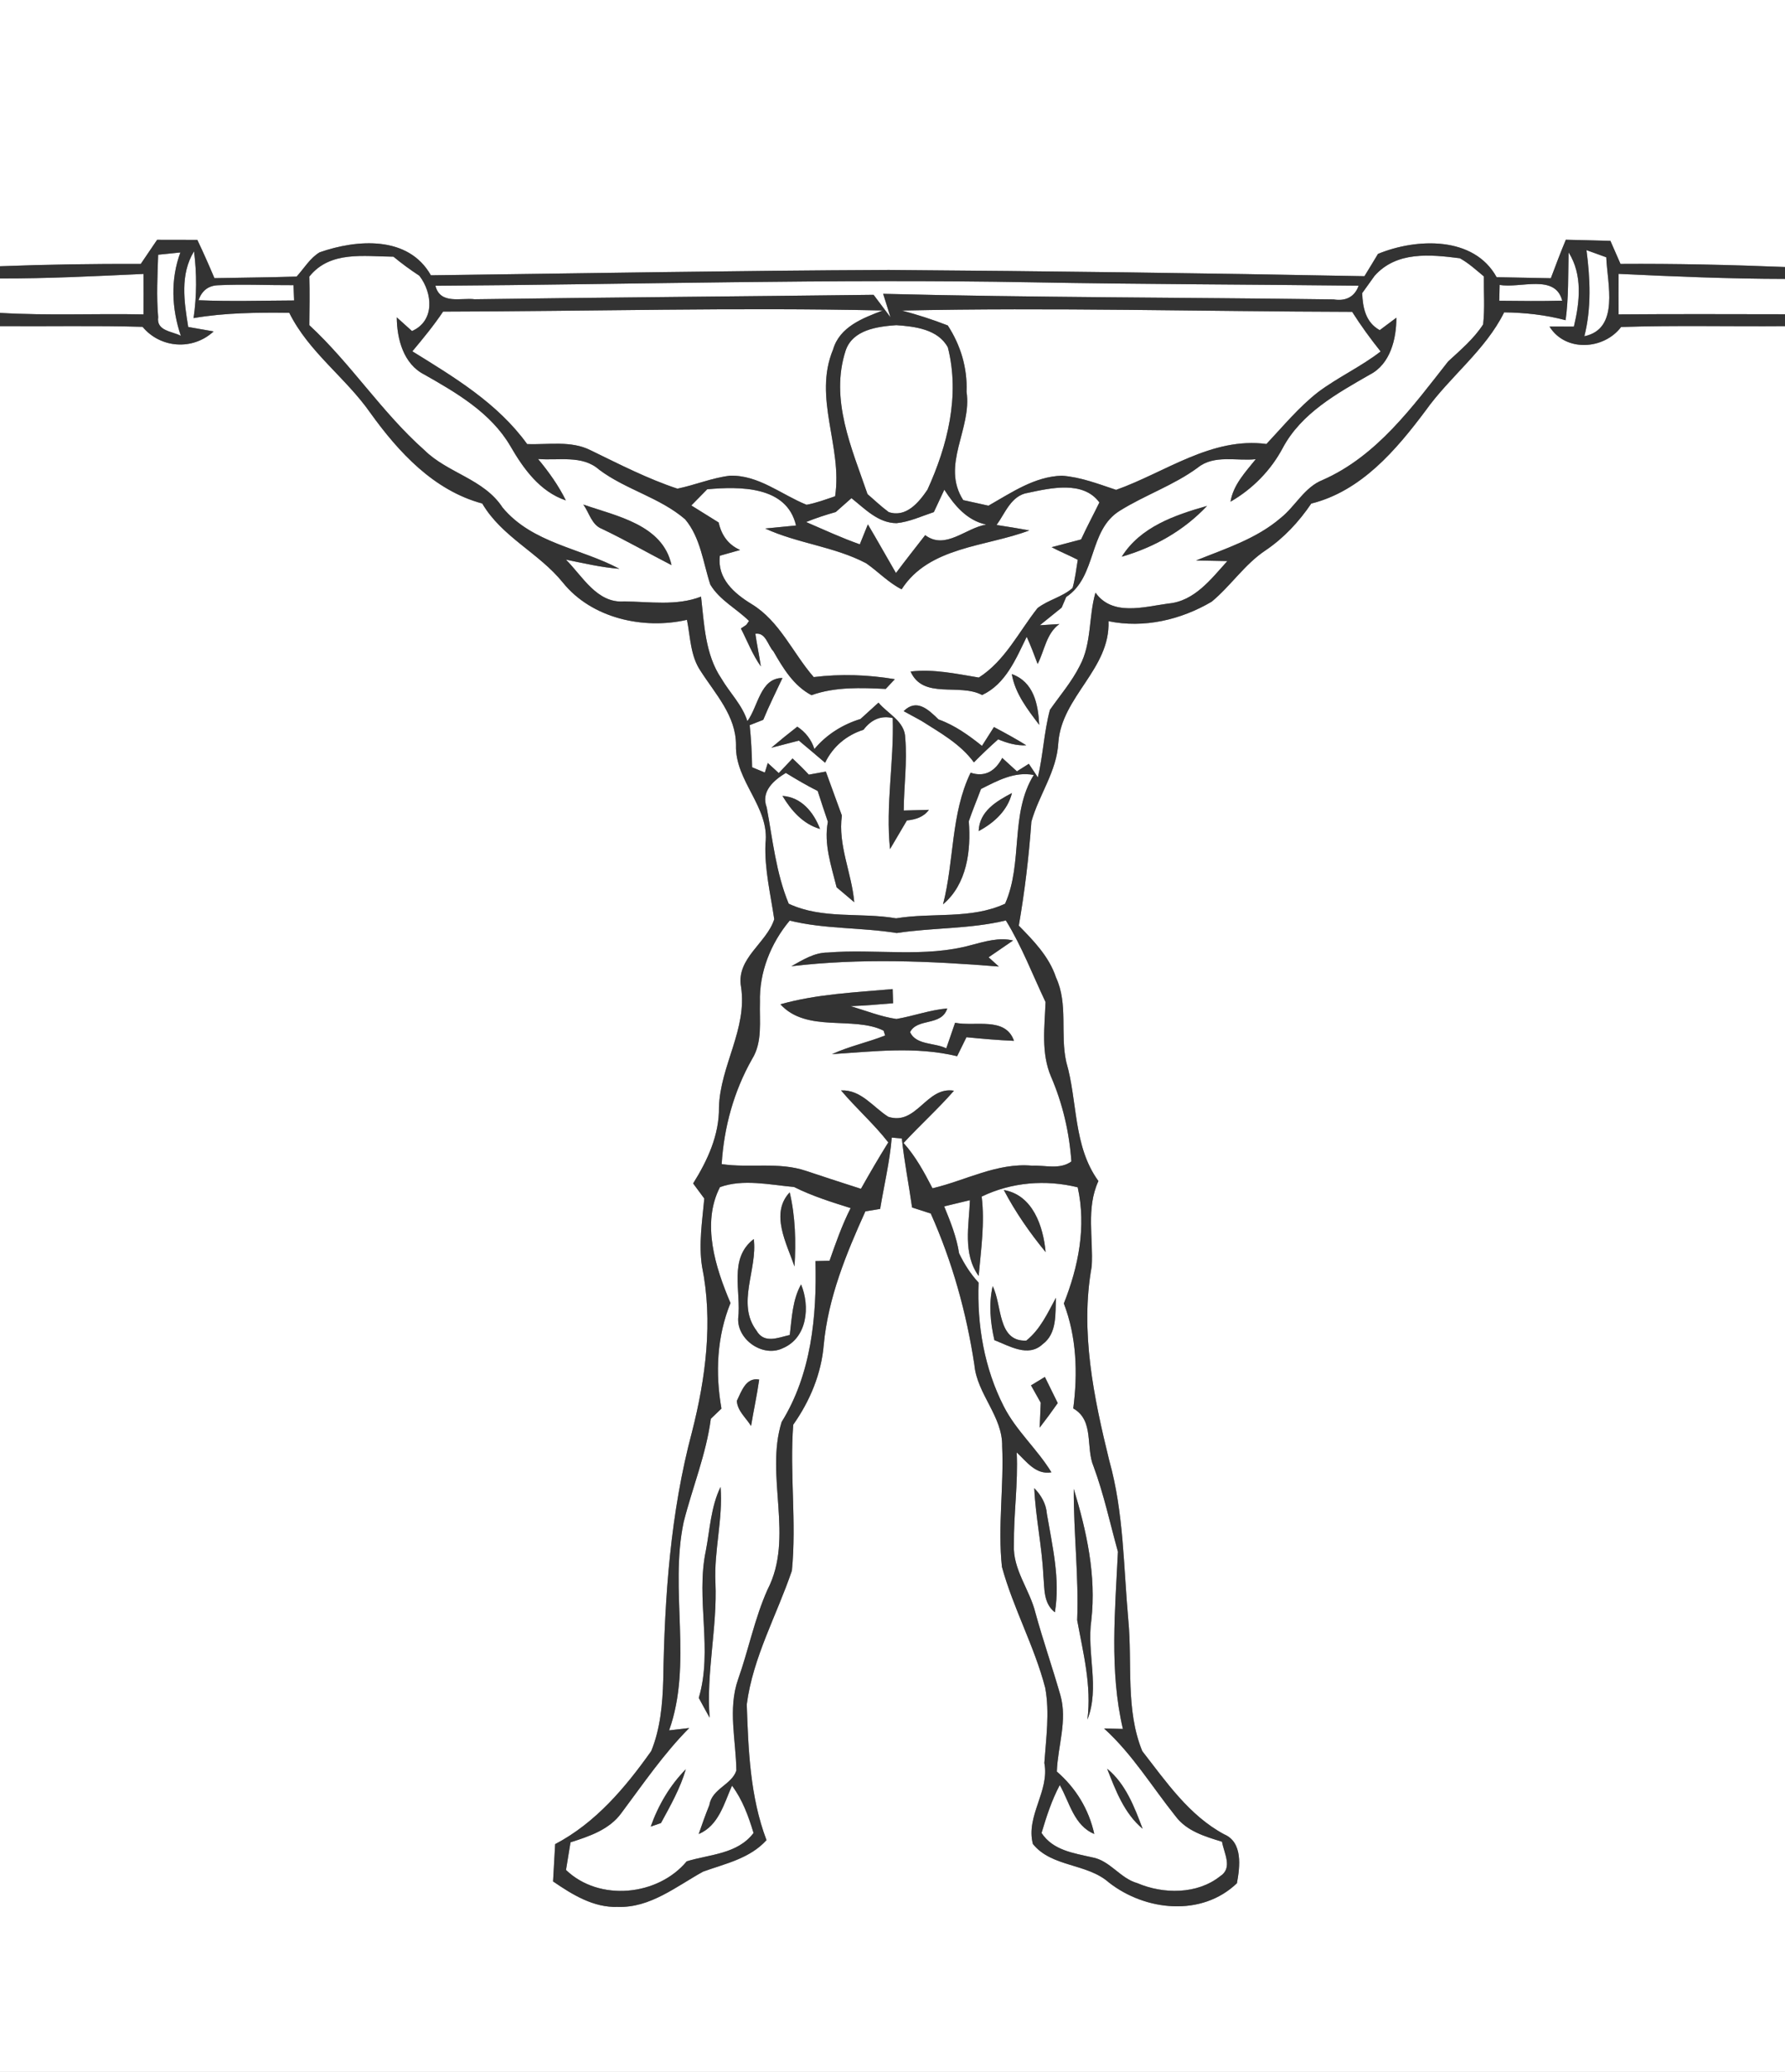 <?xml version="1.0" encoding="UTF-8" ?>
<!DOCTYPE svg PUBLIC "-//W3C//DTD SVG 1.1//EN" "http://www.w3.org/Graphics/SVG/1.1/DTD/svg11.dtd">
<svg width="237pt" height="275pt" viewBox="0 0 237 275" version="1.1" xmlns="http://www.w3.org/2000/svg">
<rect x="0" y="0" width="237" height="275" fill="#808080" stroke="none"/>
<g id="#ffffffff">
<path fill="#FFFFFF" opacity="1.00" d=" M 0.00 0.00 L 237.00 0.00 L 237.00 35.44 C 229.72 35.15 222.44 34.98 215.16 35.03 C 214.71 34.01 214.27 32.99 213.82 31.97 C 211.84 31.91 209.87 31.87 207.90 31.82 C 207.20 33.51 206.55 35.22 205.91 36.93 C 203.51 36.88 201.11 36.84 198.71 36.79 C 195.69 31.30 188.05 31.60 182.96 33.70 C 182.37 34.69 181.76 35.68 181.16 36.66 C 160.11 36.25 139.05 35.99 118.00 35.83 C 97.74 35.92 77.48 36.28 57.21 36.54 C 54.22 31.24 47.39 31.76 42.44 33.49 C 41.15 34.26 40.37 35.63 39.38 36.71 C 35.74 36.82 32.11 36.85 28.47 36.92 C 27.75 35.21 27.00 33.52 26.20 31.84 C 24.42 31.84 22.64 31.84 20.86 31.83 C 20.14 32.90 19.41 33.96 18.69 35.03 C 12.46 35.01 6.23 35.10 0.00 35.34 L 0.00 0.00 Z" />
<path fill="#FFFFFF" opacity="1.00" d=" M 21.00 33.81 C 21.74 33.73 23.21 33.58 23.95 33.51 C 22.62 37.08 22.79 40.99 24.01 44.57 C 22.84 43.96 20.74 43.94 21.00 42.09 C 20.76 39.33 20.91 36.56 21.00 33.81 Z" />
<path fill="#FFFFFF" opacity="1.00" d=" M 24.99 43.40 C 24.45 40.05 23.88 36.43 25.76 33.36 C 26.14 36.30 26.13 39.28 25.70 42.22 C 29.90 41.50 34.16 41.47 38.41 41.52 C 40.98 46.72 45.89 50.11 49.17 54.80 C 52.92 60.02 57.61 65.11 64.03 66.83 C 66.64 71.28 71.56 73.39 74.73 77.32 C 78.56 82.08 85.44 83.59 91.21 82.27 C 91.67 84.55 91.66 87.05 93.01 89.04 C 94.97 92.11 97.73 95.00 97.72 98.89 C 97.57 103.72 102.24 107.12 101.63 111.99 C 101.50 115.38 102.31 118.68 102.80 122.01 C 101.79 125.19 97.72 127.19 98.39 130.98 C 99.25 136.59 95.61 141.46 95.46 146.98 C 95.50 150.67 93.94 154.02 92.03 157.08 C 92.40 157.58 93.14 158.58 93.51 159.08 C 93.24 162.07 92.75 165.10 93.21 168.10 C 94.69 175.38 93.70 182.92 91.88 190.05 C 89.02 200.77 88.24 211.93 88.06 222.99 C 87.97 226.17 87.68 229.44 86.47 232.41 C 83.03 237.27 79.07 241.96 73.71 244.77 C 73.62 246.42 73.53 248.07 73.43 249.72 C 75.97 251.46 78.80 253.22 82.01 253.10 C 86.32 253.26 89.78 250.39 93.35 248.42 C 96.32 247.35 99.55 246.69 101.77 244.24 C 99.59 238.48 99.36 232.31 99.15 226.23 C 99.96 219.98 103.14 214.38 105.14 208.48 C 105.78 202.05 104.83 195.55 105.32 189.10 C 107.53 185.97 109.05 182.35 109.37 178.51 C 109.95 172.27 112.34 166.43 114.90 160.78 C 115.39 160.70 116.37 160.54 116.86 160.46 C 117.38 157.30 118.14 154.19 118.40 150.99 L 119.74 151.11 C 120.06 154.18 120.67 157.21 121.10 160.27 C 121.93 160.53 122.75 160.80 123.58 161.07 C 126.44 167.47 128.32 174.23 129.37 181.15 C 129.73 185.06 133.14 187.99 133.06 191.97 C 133.30 197.30 132.46 202.65 133.03 207.97 C 134.53 213.46 137.35 218.52 138.78 224.04 C 139.38 227.33 138.89 230.69 138.66 234.00 C 139.38 237.76 136.17 241.02 137.14 244.75 C 139.65 247.86 144.31 247.28 147.24 249.87 C 152.10 253.66 159.56 254.44 164.23 249.96 C 164.63 247.79 165.04 244.53 162.54 243.47 C 157.88 240.97 154.83 236.49 151.66 232.42 C 149.42 226.93 150.36 220.81 149.81 215.03 C 149.17 207.96 149.21 200.74 147.28 193.86 C 145.22 185.48 143.39 176.71 144.95 168.09 C 145.18 164.31 144.18 160.36 145.84 156.76 C 142.46 152.10 143.11 146.23 141.57 140.95 C 140.74 137.24 141.85 133.27 140.21 129.74 C 139.30 126.98 137.25 124.88 135.27 122.86 C 136.06 118.29 136.61 113.69 136.94 109.06 C 137.94 105.49 140.32 102.39 140.52 98.56 C 140.97 92.44 147.42 88.81 147.18 82.45 C 151.89 83.42 156.79 82.27 160.88 79.86 C 163.42 77.76 165.25 74.90 168.03 73.05 C 170.46 71.41 172.46 69.26 174.10 66.84 C 180.74 65.18 185.36 59.74 189.29 54.49 C 192.53 49.95 197.20 46.52 199.71 41.46 C 202.46 41.49 205.21 41.79 207.87 42.50 C 208.28 39.52 208.19 36.50 208.27 33.50 C 210.15 36.49 209.75 40.08 208.97 43.35 C 208.16 43.35 206.54 43.34 205.73 43.34 C 207.84 46.76 212.96 46.43 215.24 43.40 C 222.49 43.17 229.75 43.35 237.00 43.29 L 237.00 275.00 L 0.00 275.00 L 0.00 43.29 C 6.31 43.34 12.62 43.20 18.93 43.38 C 21.30 46.24 25.61 46.54 28.36 43.99 C 27.52 43.84 25.83 43.55 24.99 43.40 Z" />
<path fill="#FFFFFF" opacity="1.00" d=" M 41.07 36.71 C 43.83 33.25 48.34 34.04 52.24 34.07 C 53.34 34.98 54.49 35.82 55.68 36.60 C 57.43 38.86 57.78 42.59 54.70 43.94 C 54.19 43.48 53.18 42.57 52.68 42.12 C 52.70 44.99 53.57 48.31 56.33 49.71 C 60.64 52.15 65.20 54.81 67.77 59.22 C 69.51 62.23 71.69 65.26 75.13 66.42 C 74.15 64.43 72.85 62.62 71.44 60.92 C 74.15 61.16 77.31 60.35 79.55 62.34 C 83.09 65.00 87.61 66.03 90.97 68.93 C 93.02 71.37 93.35 74.67 94.31 77.59 C 95.54 79.66 97.78 80.77 99.45 82.42 L 99.09 82.94 C 98.91 83.06 98.55 83.30 98.37 83.42 C 99.24 85.10 99.91 86.90 101.02 88.45 C 100.81 87.00 100.50 85.57 100.29 84.12 C 101.68 83.90 101.94 85.68 102.69 86.45 C 103.98 88.70 105.37 91.02 107.74 92.27 C 110.92 91.14 114.29 91.29 117.60 91.44 C 117.90 91.12 118.50 90.47 118.81 90.15 C 115.24 89.55 111.63 89.43 108.04 89.87 C 105.25 86.67 103.53 82.44 99.78 80.17 C 97.47 78.76 95.19 76.78 95.58 73.76 C 96.47 73.51 97.37 73.25 98.27 73.00 C 96.68 72.30 95.78 71.01 95.42 69.35 C 94.21 68.59 93.00 67.85 91.79 67.09 C 92.49 66.37 93.20 65.65 93.90 64.94 C 98.19 64.56 104.47 64.46 105.69 69.75 C 104.67 69.85 102.63 70.05 101.60 70.15 C 105.91 72.14 110.78 72.54 115.00 74.76 C 116.60 75.87 117.95 77.33 119.71 78.22 C 123.37 72.52 130.92 72.59 136.67 70.40 C 135.22 70.14 133.77 69.90 132.32 69.68 C 133.48 68.08 134.26 65.75 136.50 65.41 C 139.53 64.77 143.82 63.77 145.97 66.69 C 145.17 68.33 144.30 69.94 143.54 71.60 C 142.23 71.94 140.93 72.28 139.63 72.63 C 140.77 73.23 141.95 73.71 143.10 74.30 C 142.90 75.55 142.75 76.81 142.41 78.04 C 141.06 79.24 139.19 79.61 137.76 80.71 C 135.27 83.85 133.44 87.72 129.96 89.93 C 126.97 89.44 123.97 88.77 120.90 89.13 C 122.58 92.89 127.36 90.63 130.40 92.25 C 133.54 90.79 134.89 87.43 136.32 84.52 C 136.86 85.70 137.31 86.91 137.77 88.13 C 138.69 86.35 138.92 84.06 140.66 82.83 C 140.01 82.87 138.71 82.95 138.06 82.99 C 138.78 82.40 140.23 81.23 140.96 80.65 C 141.11 80.30 141.41 79.59 141.56 79.24 C 145.69 76.50 144.46 70.40 148.68 67.79 C 152.03 65.70 155.83 64.42 159.03 62.07 C 161.21 60.31 164.17 61.22 166.73 60.95 C 165.36 62.67 163.75 64.33 163.38 66.59 C 166.31 64.90 168.73 62.44 170.32 59.45 C 172.79 54.83 177.51 52.23 181.88 49.72 C 184.59 48.34 185.41 44.99 185.40 42.17 C 184.85 42.58 183.74 43.40 183.19 43.82 C 181.32 42.79 180.94 40.85 180.86 38.91 C 181.41 38.15 181.96 37.38 182.51 36.61 C 185.43 33.33 189.87 33.77 193.83 34.28 C 195.00 34.92 195.99 35.84 197.02 36.69 C 196.99 38.81 197.16 40.95 196.92 43.06 C 195.69 44.97 193.92 46.45 192.27 47.98 C 187.56 53.97 182.82 60.53 175.63 63.70 C 173.19 64.66 172.02 67.17 170.05 68.74 C 166.81 71.53 162.69 72.82 158.81 74.39 C 159.85 74.41 161.92 74.45 162.96 74.47 C 160.79 76.86 158.60 79.81 155.10 80.11 C 151.88 80.55 147.69 81.82 145.45 78.66 C 144.52 81.85 144.97 85.41 143.35 88.40 C 142.29 90.51 140.74 92.30 139.40 94.22 C 138.62 97.14 138.50 100.22 137.80 103.18 C 137.50 102.73 136.90 101.83 136.60 101.38 C 136.21 101.63 135.41 102.13 135.02 102.38 C 134.53 101.94 133.56 101.05 133.07 100.60 C 132.17 102.29 130.82 103.21 128.87 102.56 C 126.23 108.02 126.71 114.24 125.21 120.03 C 128.38 117.36 128.94 112.91 128.63 109.01 C 129.12 107.56 129.72 106.15 130.25 104.72 C 132.46 103.61 134.69 102.38 137.26 102.86 C 134.06 108.01 135.87 114.48 133.45 119.95 C 128.91 122.05 123.80 121.09 118.98 121.89 C 114.23 121.07 109.20 122.05 104.72 119.95 C 103.04 115.89 102.59 111.46 101.80 107.17 C 100.98 105.05 102.76 103.54 104.34 102.59 C 105.72 103.44 107.12 104.26 108.57 104.99 C 109.00 106.35 109.46 107.72 109.92 109.07 C 109.36 112.04 110.37 114.92 111.08 117.77 C 111.85 118.43 112.63 119.09 113.42 119.75 C 113.09 115.87 111.23 112.17 111.78 108.25 C 111.08 106.30 110.35 104.36 109.65 102.41 C 108.89 102.55 108.14 102.68 107.39 102.82 C 106.70 102.07 105.97 101.36 105.23 100.67 C 104.77 101.15 103.85 102.12 103.40 102.61 C 103.03 102.27 102.30 101.60 101.94 101.27 L 101.55 102.54 C 101.13 102.36 100.28 102.02 99.86 101.84 C 99.83 99.97 99.73 98.11 99.54 96.25 C 99.99 96.08 100.89 95.72 101.34 95.54 C 102.11 93.66 103.03 91.84 103.89 89.99 C 100.94 89.98 100.67 93.78 99.23 95.72 C 98.56 93.57 96.90 91.97 95.78 90.06 C 93.63 86.88 93.50 82.88 93.08 79.19 C 89.83 80.45 86.27 79.86 82.88 79.83 C 79.25 80.10 77.35 76.48 75.14 74.28 C 77.50 74.76 79.84 75.31 82.24 75.50 C 77.12 72.76 70.68 72.12 66.73 67.37 C 64.25 63.56 59.44 62.81 56.33 59.73 C 50.69 54.73 46.61 48.28 41.07 43.16 C 41.09 41.01 41.13 38.86 41.07 36.71 M 77.45 66.97 C 78.23 68.04 78.55 69.66 79.91 70.19 C 83.05 71.69 86.07 73.42 89.16 75.01 C 88.00 69.64 81.86 68.51 77.45 66.97 M 148.94 73.89 C 153.25 72.64 157.18 70.43 160.26 67.15 C 155.99 68.37 151.43 69.92 148.94 73.89 M 134.34 89.47 C 134.78 92.06 136.44 94.17 137.98 96.21 C 137.84 93.47 137.26 90.52 134.34 89.47 M 119.98 94.39 C 120.56 94.71 121.73 95.35 122.31 95.66 C 124.84 97.27 127.49 98.72 129.31 101.19 C 130.35 100.13 131.43 99.11 132.53 98.13 C 133.72 98.63 134.96 98.99 136.26 98.92 C 134.86 98.05 133.42 97.27 131.97 96.50 C 131.58 97.12 130.78 98.37 130.38 99.00 C 128.62 97.59 126.75 96.25 124.61 95.49 C 123.23 94.14 121.70 92.69 119.98 94.39 M 114.25 95.43 C 111.87 96.16 109.73 97.50 108.13 99.42 C 107.73 98.17 106.95 97.17 105.86 96.45 C 104.69 97.36 103.54 98.29 102.41 99.25 C 103.32 99.01 105.15 98.53 106.07 98.30 C 107.24 99.26 108.39 100.26 109.55 101.24 C 110.59 99.09 112.38 97.59 114.65 96.86 C 115.72 95.46 117.01 94.95 118.53 95.31 C 118.71 101.11 117.57 106.89 118.17 112.70 C 118.91 111.43 119.66 110.16 120.41 108.90 C 121.55 108.78 122.63 108.46 123.33 107.49 C 122.50 107.51 120.82 107.56 119.99 107.58 C 120.01 104.36 120.47 101.15 120.19 97.94 C 120.15 95.73 117.87 94.75 116.64 93.26 C 115.84 93.98 115.04 94.70 114.25 95.43 M 129.94 110.31 C 131.99 109.21 133.78 107.59 134.36 105.26 C 132.30 106.34 130.03 107.68 129.94 110.31 M 103.89 105.64 C 105.06 107.59 106.61 109.37 108.88 110.03 C 108.04 107.83 106.42 105.81 103.89 105.64 Z" />
<path fill="#FFFFFF" opacity="1.00" d=" M 210.64 33.20 C 211.30 33.43 212.61 33.91 213.27 34.15 C 213.40 37.62 215.09 43.65 210.36 44.63 C 211.31 40.88 211.14 36.99 210.64 33.20 Z" />
<path fill="#FFFFFF" opacity="1.00" d=" M 0.00 36.96 C 6.36 36.98 12.70 36.65 19.05 36.36 C 19.06 38.15 19.06 39.94 19.05 41.73 C 12.70 41.60 6.34 41.91 0.00 41.53 L 0.00 36.96 Z" />
<path fill="#FFFFFF" opacity="1.00" d=" M 57.81 37.93 C 84.20 37.76 110.59 36.99 136.98 37.47 C 151.45 37.74 165.92 37.75 180.39 37.92 C 179.85 39.46 178.60 40.00 177.06 39.74 C 157.13 39.47 137.19 39.50 117.26 39.00 C 117.51 39.77 117.99 41.33 118.23 42.11 C 117.48 41.12 116.74 40.12 115.99 39.13 C 98.34 39.35 80.68 39.47 63.03 39.72 C 61.21 39.49 58.46 40.47 57.81 37.93 Z" />
<path fill="#FFFFFF" opacity="1.00" d=" M 214.90 36.35 C 222.26 36.70 229.63 37.01 237.00 37.02 L 237.00 41.71 C 229.63 41.70 222.27 41.67 214.90 41.73 C 214.89 39.94 214.89 38.15 214.90 36.35 Z" />
<path fill="#FFFFFF" opacity="1.00" d=" M 26.36 39.85 C 26.80 38.57 27.67 37.91 28.95 37.86 C 32.29 37.70 35.63 37.87 38.97 37.85 C 38.99 38.35 39.03 39.37 39.05 39.88 C 34.82 39.90 30.59 40.03 26.36 39.85 Z" />
<path fill="#FFFFFF" opacity="1.00" d=" M 199.11 37.81 C 201.82 38.32 206.49 36.29 207.42 39.91 C 204.63 39.98 201.85 39.95 199.06 39.92 C 199.08 39.39 199.10 38.34 199.11 37.81 Z" />
<path fill="#FFFFFF" opacity="1.00" d=" M 58.83 41.36 C 78.29 41.32 97.76 40.78 117.21 41.21 C 114.57 42.22 111.49 43.36 110.61 46.39 C 107.93 52.82 111.89 59.30 110.88 65.87 C 109.63 66.29 108.39 66.76 107.09 67.00 C 103.73 65.65 100.71 63.02 96.91 63.14 C 94.52 63.43 92.28 64.38 89.94 64.86 C 85.96 63.54 82.22 61.61 78.45 59.78 C 75.83 58.44 72.81 59.05 69.99 58.94 C 66.07 53.51 60.32 50.08 54.75 46.63 C 56.18 44.92 57.59 43.21 58.83 41.36 Z" />
<path fill="#FFFFFF" opacity="1.00" d=" M 119.75 41.22 C 139.67 40.79 159.61 41.34 179.53 41.39 C 180.69 43.22 181.96 44.96 183.31 46.65 C 180.71 48.67 177.68 50.05 175.04 52.02 C 172.46 54.02 170.38 56.56 168.15 58.93 C 160.86 57.97 154.74 62.69 148.19 65.02 C 145.84 64.24 143.49 63.32 141.00 63.14 C 137.37 63.24 134.29 65.39 131.24 67.12 C 130.12 66.87 129.01 66.63 127.89 66.38 C 124.89 61.70 129.08 56.95 128.33 51.99 C 128.46 48.84 127.55 45.83 125.84 43.20 C 123.85 42.42 121.81 41.77 119.75 41.22 Z" />
<path fill="#FFFFFF" opacity="1.00" d=" M 112.29 46.50 C 113.24 43.76 116.50 43.34 119.00 43.16 C 121.46 43.33 124.54 43.69 125.85 46.11 C 127.48 52.51 125.81 59.14 123.14 65.00 C 122.00 66.68 120.31 68.74 118.00 67.97 C 117.00 67.24 116.11 66.38 115.18 65.58 C 113.09 59.49 110.15 53.01 112.29 46.50 Z" />
<path fill="#FFFFFF" opacity="1.00" d=" M 110.97 67.96 C 111.66 67.35 112.36 66.74 113.05 66.12 C 114.83 67.53 116.59 69.42 119.03 69.44 C 120.76 69.27 122.36 68.51 123.99 67.97 C 124.34 67.23 125.03 65.74 125.38 65.00 C 126.74 67.10 128.37 69.07 130.94 69.63 C 128.22 70.06 125.53 73.05 122.84 71.03 C 121.54 72.70 120.23 74.36 118.96 76.06 C 117.71 73.91 116.50 71.74 115.23 69.60 C 114.87 70.48 114.51 71.36 114.16 72.25 C 111.73 71.39 109.39 70.31 107.03 69.29 C 108.31 68.77 109.63 68.34 110.97 67.96 Z" />
<path fill="#FFFFFF" opacity="1.00" d=" M 119.06 123.84 C 123.86 123.11 128.80 123.32 133.55 122.17 C 135.67 125.60 137.10 129.38 138.82 133.00 C 138.70 136.32 138.20 139.77 139.56 142.93 C 141.09 146.48 141.98 150.30 142.25 154.16 C 140.72 155.28 138.77 154.64 137.03 154.72 C 132.38 154.30 128.21 156.69 123.81 157.72 C 122.71 155.60 121.58 153.49 119.97 151.71 C 122.15 149.34 124.55 147.19 126.66 144.77 C 122.98 144.16 121.72 149.45 117.94 148.23 C 115.91 146.95 114.33 144.61 111.67 144.73 C 113.67 147.11 116.03 149.17 117.94 151.63 C 116.68 153.65 115.48 155.71 114.31 157.79 C 111.87 157.01 109.44 156.22 107.02 155.41 C 103.40 154.18 99.54 155.07 95.82 154.51 C 96.12 149.63 97.43 144.85 99.85 140.58 C 101.27 138.30 100.82 135.56 100.90 133.01 C 100.79 129.07 102.33 125.20 104.85 122.19 C 109.50 123.34 114.34 123.08 119.06 123.84 M 128.98 125.43 C 122.76 127.16 116.25 125.91 109.90 126.43 C 108.11 126.43 106.58 127.41 105.07 128.25 C 114.19 127.16 123.48 127.55 132.62 128.29 C 132.28 127.98 131.60 127.37 131.26 127.06 C 132.07 126.50 133.70 125.39 134.51 124.83 C 132.64 124.39 130.79 124.96 128.98 125.43 M 103.62 133.30 C 107.10 137.13 113.35 134.81 117.32 136.80 L 117.52 137.44 C 115.20 138.36 112.74 138.87 110.46 139.92 C 116.02 139.56 121.57 138.86 127.08 140.19 C 127.39 139.56 128.01 138.30 128.32 137.67 C 130.41 137.88 132.52 138.06 134.63 138.15 C 133.50 134.89 129.42 136.30 126.81 135.75 C 126.42 136.88 126.03 138.01 125.64 139.15 C 124.11 138.37 121.65 138.75 120.83 137.00 C 121.79 135.08 125.01 136.25 125.77 133.85 C 123.46 134.05 121.29 134.86 119.02 135.25 C 116.93 134.94 114.96 134.14 112.93 133.55 C 114.82 133.48 116.70 133.31 118.58 133.16 L 118.52 131.28 C 113.53 131.73 108.47 131.93 103.62 133.30 Z" />
<path fill="#FFFFFF" opacity="1.00" d=" M 95.59 157.57 C 98.64 156.45 102.22 157.26 105.43 157.55 C 107.83 158.75 110.39 159.55 112.94 160.35 C 111.80 162.60 110.97 164.97 110.14 167.34 C 109.67 167.35 108.73 167.37 108.27 167.38 C 108.46 174.71 107.73 182.37 103.78 188.74 C 101.54 195.92 105.49 204.04 101.91 210.98 C 100.19 214.82 99.39 218.99 97.98 222.95 C 96.63 226.88 97.72 230.99 97.77 235.00 C 97.16 236.89 94.53 237.41 94.19 239.57 C 93.68 240.84 93.21 242.13 92.77 243.43 C 95.42 242.31 96.13 239.39 97.19 237.01 C 98.59 238.88 99.38 241.07 100.05 243.29 C 97.92 246.10 94.27 246.11 91.18 247.05 C 87.36 251.65 79.56 252.44 75.15 248.20 C 75.35 246.97 75.55 245.75 75.75 244.53 C 78.25 243.73 80.92 242.85 82.52 240.62 C 85.40 236.77 88.11 232.78 91.51 229.36 C 90.84 229.43 89.51 229.59 88.84 229.67 C 92.00 220.81 88.86 211.12 90.77 202.03 C 91.93 197.44 93.76 193.03 94.38 188.31 C 94.73 187.97 95.43 187.30 95.79 186.96 C 94.96 182.27 95.18 177.39 96.99 172.95 C 94.98 168.23 93.12 162.38 95.59 157.57 M 105.49 168.10 C 105.69 164.81 105.61 161.48 104.85 158.26 C 102.21 161.06 104.46 165.07 105.49 168.10 M 98.01 175.00 C 97.88 177.82 101.31 180.24 103.97 178.93 C 107.20 177.54 107.57 173.38 106.36 170.48 C 105.22 172.53 105.14 174.91 104.86 177.19 C 103.28 177.55 101.45 178.40 100.43 176.59 C 97.75 173.02 100.60 168.49 100.08 164.46 C 96.69 167.05 98.44 171.41 98.01 175.00 M 97.83 185.94 C 97.92 187.29 99.06 188.19 99.72 189.27 C 100.06 187.21 100.51 185.17 100.80 183.11 C 99.02 182.78 98.45 184.69 97.83 185.94 M 93.71 205.86 C 92.36 212.30 94.67 218.96 92.78 225.36 C 93.25 226.23 93.73 227.12 94.22 227.99 C 93.75 221.97 95.25 216.05 94.99 210.04 C 94.79 205.79 96.01 201.61 95.67 197.36 C 94.38 200.01 94.26 203.01 93.71 205.86 M 86.40 242.44 C 86.74 242.32 87.42 242.09 87.76 241.97 C 89.02 239.66 90.32 237.36 91.06 234.83 C 88.94 236.98 87.40 239.61 86.40 242.44 Z" />
<path fill="#FFFFFF" opacity="1.00" d=" M 130.34 158.82 C 134.31 156.91 138.82 156.54 143.09 157.59 C 144.25 162.82 143.19 168.12 141.25 173.01 C 142.95 177.46 143.11 182.25 142.50 186.94 C 145.33 188.54 144.11 192.10 145.20 194.65 C 146.56 198.33 147.38 202.18 148.43 205.96 C 148.06 213.77 147.29 221.79 149.09 229.48 C 148.46 229.46 147.21 229.43 146.59 229.42 C 150.33 232.80 152.94 237.14 156.07 241.05 C 157.54 243.04 159.99 243.76 162.25 244.45 C 162.52 246.00 163.72 247.94 161.99 249.04 C 158.96 251.45 154.47 251.43 151.01 249.95 C 148.71 249.31 147.38 246.93 144.99 246.52 C 142.52 245.96 139.80 245.59 138.29 243.29 C 138.94 241.11 139.64 238.94 140.71 236.93 C 142.02 239.22 142.58 242.29 145.29 243.42 C 144.57 240.15 142.84 237.31 140.32 235.14 C 140.44 231.76 141.75 228.37 140.79 225.00 C 139.74 221.33 138.48 217.72 137.47 214.04 C 136.71 210.97 134.46 208.33 134.62 205.04 C 134.58 200.95 135.19 196.88 134.99 192.78 C 136.31 194.00 137.52 195.78 139.60 195.42 C 137.72 192.33 134.91 189.90 133.27 186.66 C 130.69 181.61 129.71 175.88 129.93 170.24 C 128.86 169.09 128.02 167.76 127.34 166.35 C 127.01 164.18 126.19 162.14 125.36 160.12 C 126.50 159.85 127.64 159.57 128.78 159.30 C 128.66 162.67 127.80 166.39 129.94 169.36 C 130.25 165.86 130.77 162.33 130.34 158.82 M 133.28 157.95 C 134.82 160.89 136.73 163.63 138.83 166.19 C 138.52 162.79 137.15 158.62 133.28 157.95 M 131.80 170.71 C 131.26 173.09 131.49 175.52 132.03 177.88 C 134.02 178.64 136.51 180.21 138.43 178.42 C 140.38 176.98 140.10 174.37 140.20 172.25 C 139.10 174.28 138.11 176.47 136.26 177.94 C 132.41 178.09 133.08 173.24 131.80 170.71 M 136.89 183.88 C 137.21 184.46 137.86 185.60 138.18 186.18 C 138.15 187.00 138.08 188.66 138.04 189.49 C 138.87 188.42 139.67 187.33 140.44 186.23 C 139.86 185.07 139.30 183.92 138.73 182.76 C 138.27 183.04 137.35 183.60 136.89 183.88 M 137.32 197.52 C 137.50 201.42 138.35 205.24 138.53 209.14 C 138.70 210.84 138.51 212.80 140.06 214.00 C 140.79 209.61 139.73 205.25 139.00 200.94 C 138.90 199.61 138.24 198.46 137.32 197.52 M 142.57 197.62 C 142.53 203.43 143.25 209.22 143.02 215.04 C 143.82 219.42 144.95 223.73 144.38 228.24 C 146.05 224.00 144.27 219.44 144.90 215.05 C 145.57 209.11 144.28 203.27 142.57 197.62 M 147.00 234.76 C 148.12 237.63 149.27 240.69 151.71 242.73 C 150.62 239.84 149.46 236.77 147.00 234.76 Z" />
</g>
<g id="#3e3f3dff">
<path fill="#333333" opacity="1.00" d=" M 20.86 31.83 C 22.64 31.84 24.42 31.84 26.20 31.84 C 27.00 33.52 27.75 35.21 28.47 36.92 C 32.11 36.85 35.74 36.82 39.38 36.71 C 40.37 35.63 41.15 34.26 42.44 33.49 C 47.39 31.76 54.22 31.24 57.21 36.54 C 77.48 36.28 97.74 35.92 118.00 35.83 C 139.05 35.99 160.11 36.25 181.16 36.66 C 181.76 35.68 182.37 34.69 182.96 33.70 C 188.05 31.60 195.69 31.30 198.71 36.79 C 201.11 36.84 203.51 36.88 205.91 36.93 C 206.55 35.22 207.20 33.51 207.90 31.82 C 209.87 31.87 211.84 31.91 213.82 31.97 C 214.27 32.99 214.71 34.01 215.16 35.03 C 222.44 34.98 229.72 35.15 237.00 35.44 L 237.00 37.02 C 229.63 37.01 222.26 36.70 214.90 36.35 C 214.89 38.15 214.89 39.94 214.90 41.73 C 222.27 41.67 229.63 41.70 237.00 41.71 L 237.00 43.29 C 229.75 43.35 222.49 43.17 215.24 43.40 C 212.96 46.43 207.84 46.76 205.73 43.34 C 206.54 43.34 208.16 43.35 208.97 43.35 C 209.75 40.08 210.15 36.49 208.27 33.50 C 208.19 36.50 208.28 39.52 207.87 42.50 C 205.21 41.79 202.46 41.49 199.71 41.46 C 197.20 46.52 192.53 49.95 189.29 54.49 C 185.36 59.74 180.74 65.18 174.10 66.84 C 172.46 69.26 170.46 71.41 168.03 73.05 C 165.25 74.90 163.42 77.76 160.88 79.86 C 156.79 82.27 151.89 83.42 147.18 82.45 C 147.42 88.81 140.97 92.44 140.52 98.56 C 140.32 102.39 137.94 105.49 136.94 109.06 C 136.61 113.69 136.06 118.29 135.27 122.86 C 137.25 124.88 139.30 126.98 140.21 129.74 C 141.85 133.27 140.74 137.24 141.57 140.95 C 143.11 146.23 142.46 152.10 145.84 156.76 C 144.18 160.36 145.18 164.31 144.95 168.09 C 143.39 176.71 145.22 185.48 147.28 193.86 C 149.21 200.74 149.17 207.96 149.81 215.03 C 150.36 220.81 149.42 226.93 151.66 232.42 C 154.83 236.49 157.88 240.97 162.54 243.47 C 165.04 244.53 164.63 247.79 164.23 249.96 C 159.56 254.44 152.10 253.66 147.24 249.87 C 144.31 247.28 139.65 247.86 137.14 244.75 C 136.17 241.02 139.38 237.76 138.66 234.00 C 138.89 230.69 139.38 227.33 138.78 224.04 C 137.35 218.52 134.53 213.46 133.03 207.97 C 132.46 202.65 133.30 197.30 133.06 191.97 C 133.14 187.99 129.73 185.06 129.37 181.15 C 128.32 174.23 126.44 167.47 123.58 161.07 C 122.75 160.80 121.93 160.53 121.10 160.27 C 120.67 157.21 120.06 154.18 119.74 151.11 L 118.40 150.99 C 118.14 154.19 117.38 157.30 116.86 160.46 C 116.37 160.54 115.39 160.70 114.90 160.78 C 112.34 166.43 109.95 172.27 109.37 178.51 C 109.05 182.35 107.53 185.97 105.32 189.10 C 104.83 195.55 105.78 202.05 105.14 208.48 C 103.14 214.38 99.96 219.98 99.15 226.23 C 99.36 232.31 99.59 238.48 101.77 244.24 C 99.55 246.69 96.32 247.35 93.35 248.42 C 89.78 250.39 86.32 253.26 82.01 253.10 C 78.80 253.22 75.97 251.46 73.43 249.72 C 73.53 248.07 73.62 246.42 73.71 244.77 C 79.07 241.96 83.03 237.27 86.47 232.41 C 87.68 229.44 87.97 226.17 88.06 222.99 C 88.24 211.93 89.02 200.77 91.88 190.05 C 93.70 182.92 94.69 175.38 93.21 168.10 C 92.75 165.10 93.24 162.07 93.51 159.08 C 93.14 158.58 92.40 157.58 92.03 157.08 C 93.94 154.02 95.50 150.67 95.46 146.98 C 95.61 141.46 99.25 136.59 98.39 130.98 C 97.72 127.19 101.79 125.19 102.80 122.01 C 102.31 118.68 101.50 115.38 101.63 111.99 C 102.24 107.12 97.57 103.72 97.72 98.89 C 97.73 95.00 94.97 92.11 93.01 89.04 C 91.66 87.05 91.67 84.55 91.21 82.27 C 85.44 83.59 78.56 82.08 74.73 77.32 C 71.56 73.39 66.64 71.28 64.03 66.83 C 57.61 65.11 52.92 60.02 49.17 54.80 C 45.89 50.11 40.98 46.72 38.41 41.52 C 34.16 41.47 29.90 41.50 25.70 42.22 C 26.13 39.28 26.14 36.30 25.76 33.36 C 23.88 36.43 24.45 40.05 24.99 43.40 C 25.83 43.55 27.52 43.84 28.36 43.99 C 25.61 46.54 21.30 46.24 18.93 43.38 C 12.62 43.20 6.31 43.34 0.00 43.29 L 0.00 41.53 C 6.34 41.91 12.70 41.60 19.05 41.73 C 19.06 39.94 19.06 38.15 19.05 36.36 C 12.70 36.65 6.36 36.98 0.00 36.96 L 0.00 35.34 C 6.23 35.10 12.46 35.01 18.69 35.03 C 19.41 33.96 20.14 32.90 20.86 31.83 M 21.00 33.81 C 20.91 36.56 20.76 39.33 21.00 42.09 C 20.74 43.94 22.84 43.96 24.01 44.57 C 22.79 40.99 22.62 37.08 23.95 33.51 C 23.21 33.58 21.74 33.73 21.00 33.81 M 41.07 36.71 C 41.13 38.86 41.09 41.01 41.07 43.16 C 46.61 48.28 50.69 54.73 56.33 59.73 C 59.44 62.81 64.25 63.56 66.73 67.37 C 70.68 72.12 77.12 72.76 82.24 75.50 C 79.84 75.31 77.50 74.76 75.14 74.28 C 77.35 76.48 79.25 80.10 82.88 79.83 C 86.27 79.86 89.83 80.45 93.08 79.19 C 93.50 82.88 93.63 86.88 95.78 90.06 C 96.90 91.97 98.56 93.57 99.23 95.72 C 100.67 93.78 100.94 89.98 103.89 89.99 C 103.03 91.84 102.11 93.66 101.34 95.54 C 100.89 95.72 99.99 96.08 99.54 96.25 C 99.73 98.11 99.83 99.97 99.86 101.84 C 100.28 102.02 101.13 102.36 101.55 102.54 L 101.94 101.27 C 102.30 101.60 103.03 102.27 103.40 102.61 C 103.85 102.12 104.77 101.15 105.23 100.67 C 105.97 101.36 106.70 102.07 107.39 102.82 C 108.14 102.68 108.89 102.55 109.65 102.41 C 110.35 104.36 111.08 106.30 111.78 108.25 C 111.23 112.17 113.09 115.87 113.42 119.75 C 112.63 119.09 111.85 118.43 111.08 117.77 C 110.37 114.92 109.36 112.04 109.92 109.07 C 109.46 107.72 109.00 106.35 108.57 104.99 C 107.12 104.26 105.72 103.44 104.34 102.59 C 102.76 103.54 100.98 105.05 101.80 107.17 C 102.59 111.46 103.04 115.89 104.72 119.95 C 109.20 122.05 114.23 121.07 118.98 121.89 C 123.80 121.09 128.91 122.05 133.45 119.95 C 135.87 114.48 134.06 108.01 137.26 102.86 C 134.69 102.38 132.46 103.61 130.25 104.72 C 129.72 106.15 129.12 107.56 128.63 109.01 C 128.94 112.91 128.38 117.36 125.21 120.03 C 126.71 114.24 126.23 108.02 128.87 102.56 C 130.82 103.21 132.17 102.29 133.07 100.60 C 133.56 101.05 134.53 101.94 135.02 102.38 C 135.41 102.13 136.21 101.63 136.60 101.38 C 136.90 101.83 137.50 102.73 137.80 103.18 C 138.50 100.22 138.62 97.14 139.40 94.22 C 140.74 92.30 142.29 90.51 143.35 88.40 C 144.97 85.41 144.52 81.85 145.45 78.66 C 147.69 81.82 151.88 80.55 155.10 80.11 C 158.60 79.81 160.79 76.86 162.96 74.47 C 161.92 74.45 159.85 74.41 158.81 74.39 C 162.69 72.82 166.81 71.53 170.05 68.74 C 172.02 67.17 173.19 64.66 175.63 63.70 C 182.82 60.53 187.56 53.97 192.27 47.98 C 193.92 46.45 195.69 44.97 196.92 43.06 C 197.16 40.95 196.99 38.81 197.02 36.69 C 195.99 35.84 195.00 34.92 193.83 34.28 C 189.87 33.77 185.43 33.33 182.51 36.61 C 181.96 37.38 181.41 38.15 180.86 38.91 C 180.94 40.85 181.32 42.79 183.19 43.82 C 183.74 43.40 184.85 42.58 185.40 42.17 C 185.41 44.99 184.59 48.34 181.88 49.72 C 177.51 52.23 172.79 54.83 170.32 59.45 C 168.73 62.44 166.31 64.90 163.38 66.59 C 163.75 64.33 165.36 62.67 166.73 60.95 C 164.17 61.22 161.21 60.31 159.03 62.07 C 155.83 64.42 152.03 65.70 148.68 67.79 C 144.46 70.40 145.69 76.50 141.56 79.24 C 141.41 79.59 141.11 80.30 140.96 80.65 C 140.23 81.23 138.78 82.40 138.06 82.99 C 138.71 82.95 140.01 82.87 140.66 82.83 C 138.92 84.06 138.69 86.35 137.77 88.13 C 137.31 86.91 136.86 85.70 136.32 84.52 C 134.89 87.43 133.54 90.79 130.40 92.25 C 127.36 90.63 122.58 92.89 120.90 89.13 C 123.97 88.77 126.97 89.44 129.96 89.93 C 133.44 87.72 135.27 83.85 137.76 80.71 C 139.19 79.61 141.06 79.24 142.41 78.04 C 142.75 76.81 142.90 75.55 143.10 74.30 C 141.95 73.71 140.77 73.23 139.63 72.63 C 140.93 72.28 142.23 71.94 143.54 71.60 C 144.30 69.94 145.17 68.33 145.97 66.69 C 143.82 63.77 139.53 64.77 136.50 65.41 C 134.26 65.75 133.48 68.08 132.32 69.68 C 133.77 69.90 135.22 70.14 136.67 70.40 C 130.92 72.59 123.37 72.52 119.71 78.22 C 117.95 77.33 116.60 75.87 115.00 74.76 C 110.78 72.54 105.91 72.14 101.60 70.15 C 102.63 70.05 104.67 69.85 105.69 69.75 C 104.47 64.46 98.19 64.56 93.90 64.94 C 93.20 65.65 92.49 66.37 91.79 67.09 C 93.00 67.85 94.21 68.59 95.42 69.35 C 95.78 71.01 96.68 72.30 98.27 73.00 C 97.37 73.25 96.47 73.51 95.58 73.76 C 95.19 76.78 97.47 78.76 99.78 80.17 C 103.53 82.44 105.25 86.67 108.04 89.87 C 111.63 89.43 115.24 89.55 118.81 90.15 C 118.50 90.47 117.90 91.12 117.60 91.44 C 114.29 91.29 110.92 91.14 107.74 92.27 C 105.37 91.02 103.98 88.70 102.69 86.45 C 101.94 85.68 101.68 83.90 100.29 84.12 C 100.50 85.57 100.81 87.00 101.02 88.45 C 99.91 86.90 99.24 85.10 98.37 83.42 C 98.55 83.30 98.91 83.06 99.09 82.94 L 99.45 82.42 C 97.78 80.77 95.54 79.66 94.31 77.59 C 93.35 74.67 93.02 71.37 90.97 68.93 C 87.61 66.03 83.09 65.00 79.55 62.34 C 77.31 60.35 74.15 61.16 71.44 60.92 C 72.85 62.62 74.15 64.43 75.13 66.42 C 71.69 65.26 69.51 62.23 67.77 59.22 C 65.20 54.81 60.64 52.15 56.33 49.71 C 53.57 48.31 52.70 44.99 52.68 42.12 C 53.18 42.57 54.19 43.48 54.70 43.94 C 57.78 42.59 57.43 38.86 55.68 36.60 C 54.49 35.82 53.34 34.98 52.24 34.07 C 48.34 34.04 43.83 33.25 41.07 36.71 M 210.64 33.20 C 211.14 36.99 211.31 40.88 210.36 44.63 C 215.09 43.65 213.40 37.62 213.27 34.15 C 212.61 33.91 211.30 33.43 210.64 33.20 M 57.81 37.93 C 58.46 40.47 61.21 39.49 63.03 39.72 C 80.68 39.47 98.34 39.35 115.99 39.13 C 116.74 40.12 117.48 41.12 118.23 42.11 C 117.99 41.33 117.51 39.77 117.26 39.00 C 137.19 39.50 157.13 39.47 177.06 39.74 C 178.60 40.00 179.85 39.46 180.39 37.92 C 165.92 37.75 151.45 37.74 136.98 37.47 C 110.59 36.99 84.20 37.76 57.81 37.93 M 26.36 39.85 C 30.59 40.03 34.82 39.90 39.05 39.88 C 39.03 39.37 38.99 38.35 38.97 37.85 C 35.63 37.87 32.29 37.70 28.95 37.86 C 27.67 37.91 26.80 38.57 26.36 39.85 M 199.11 37.81 C 199.10 38.34 199.08 39.39 199.06 39.92 C 201.85 39.95 204.63 39.98 207.42 39.91 C 206.49 36.29 201.82 38.32 199.11 37.81 M 58.83 41.36 C 57.59 43.21 56.18 44.92 54.75 46.63 C 60.32 50.08 66.07 53.51 69.99 58.94 C 72.81 59.05 75.83 58.44 78.45 59.78 C 82.22 61.61 85.96 63.54 89.94 64.86 C 92.28 64.38 94.52 63.43 96.91 63.14 C 100.71 63.02 103.73 65.65 107.09 67.00 C 108.39 66.76 109.63 66.29 110.88 65.87 C 111.89 59.30 107.93 52.82 110.61 46.39 C 111.49 43.36 114.57 42.22 117.21 41.21 C 97.76 40.78 78.29 41.32 58.83 41.36 M 119.75 41.22 C 121.81 41.77 123.85 42.42 125.84 43.20 C 127.55 45.83 128.46 48.84 128.33 51.99 C 129.08 56.95 124.89 61.70 127.89 66.38 C 129.01 66.63 130.12 66.87 131.24 67.12 C 134.29 65.39 137.37 63.24 141.00 63.14 C 143.49 63.32 145.84 64.24 148.19 65.02 C 154.74 62.69 160.86 57.97 168.15 58.93 C 170.38 56.56 172.46 54.02 175.04 52.02 C 177.68 50.05 180.71 48.67 183.31 46.65 C 181.96 44.96 180.69 43.22 179.53 41.39 C 159.61 41.34 139.67 40.79 119.75 41.22 M 112.29 46.50 C 110.15 53.01 113.09 59.49 115.18 65.58 C 116.11 66.38 117.00 67.24 118.00 67.97 C 120.31 68.74 122.00 66.68 123.14 65.00 C 125.81 59.14 127.48 52.51 125.85 46.11 C 124.54 43.69 121.46 43.33 119.00 43.16 C 116.50 43.34 113.24 43.76 112.29 46.50 M 110.97 67.96 C 109.63 68.34 108.31 68.77 107.03 69.29 C 109.39 70.31 111.73 71.39 114.16 72.25 C 114.51 71.36 114.87 70.48 115.23 69.60 C 116.50 71.74 117.71 73.91 118.96 76.06 C 120.23 74.36 121.54 72.70 122.84 71.03 C 125.53 73.05 128.22 70.06 130.94 69.63 C 128.37 69.07 126.74 67.10 125.38 65.00 C 125.03 65.74 124.34 67.23 123.99 67.97 C 122.36 68.51 120.76 69.27 119.03 69.44 C 116.59 69.42 114.83 67.53 113.05 66.12 C 112.36 66.74 111.66 67.35 110.97 67.96 M 119.06 123.84 C 114.34 123.08 109.50 123.34 104.85 122.19 C 102.33 125.20 100.79 129.07 100.90 133.01 C 100.82 135.56 101.27 138.30 99.85 140.58 C 97.43 144.85 96.12 149.63 95.82 154.51 C 99.54 155.07 103.40 154.18 107.02 155.41 C 109.44 156.22 111.87 157.01 114.31 157.79 C 115.48 155.71 116.68 153.65 117.94 151.63 C 116.03 149.17 113.67 147.11 111.67 144.73 C 114.33 144.61 115.91 146.95 117.94 148.23 C 121.72 149.45 122.98 144.16 126.66 144.77 C 124.55 147.19 122.15 149.34 119.97 151.71 C 121.58 153.49 122.71 155.60 123.81 157.72 C 128.21 156.69 132.38 154.30 137.03 154.72 C 138.77 154.64 140.72 155.28 142.25 154.16 C 141.98 150.30 141.09 146.48 139.56 142.93 C 138.20 139.77 138.70 136.32 138.82 133.00 C 137.10 129.38 135.67 125.60 133.55 122.17 C 128.80 123.32 123.86 123.11 119.06 123.84 M 95.59 157.57 C 93.12 162.38 94.98 168.23 96.99 172.95 C 95.18 177.39 94.96 182.27 95.79 186.96 C 95.43 187.30 94.73 187.97 94.38 188.31 C 93.76 193.03 91.93 197.44 90.77 202.03 C 88.86 211.12 92.00 220.81 88.84 229.67 C 89.51 229.59 90.84 229.43 91.51 229.36 C 88.11 232.78 85.40 236.77 82.52 240.62 C 80.92 242.85 78.25 243.73 75.75 244.53 C 75.55 245.75 75.35 246.97 75.15 248.20 C 79.56 252.44 87.36 251.65 91.18 247.05 C 94.27 246.11 97.92 246.10 100.05 243.29 C 99.38 241.07 98.59 238.88 97.19 237.01 C 96.13 239.39 95.42 242.31 92.77 243.43 C 93.21 242.13 93.68 240.84 94.19 239.57 C 94.53 237.41 97.16 236.89 97.77 235.00 C 97.72 230.99 96.63 226.88 97.98 222.95 C 99.39 218.99 100.19 214.82 101.91 210.98 C 105.49 204.04 101.54 195.92 103.78 188.74 C 107.73 182.37 108.46 174.71 108.27 167.38 C 108.73 167.37 109.67 167.35 110.14 167.34 C 110.97 164.97 111.80 162.60 112.94 160.35 C 110.39 159.55 107.83 158.75 105.43 157.55 C 102.22 157.26 98.64 156.45 95.59 157.57 M 130.34 158.82 C 130.77 162.33 130.25 165.86 129.94 169.36 C 127.80 166.39 128.66 162.67 128.78 159.30 C 127.64 159.57 126.50 159.85 125.36 160.12 C 126.19 162.14 127.01 164.18 127.34 166.35 C 128.02 167.76 128.86 169.09 129.93 170.24 C 129.71 175.88 130.69 181.61 133.27 186.66 C 134.91 189.90 137.72 192.33 139.60 195.42 C 137.52 195.78 136.31 194.00 134.99 192.78 C 135.19 196.88 134.58 200.95 134.62 205.04 C 134.46 208.33 136.71 210.97 137.47 214.04 C 138.48 217.72 139.74 221.33 140.79 225.00 C 141.75 228.37 140.44 231.76 140.32 235.14 C 142.84 237.31 144.57 240.15 145.29 243.42 C 142.58 242.29 142.02 239.22 140.71 236.93 C 139.64 238.94 138.94 241.11 138.29 243.29 C 139.80 245.59 142.52 245.96 144.99 246.52 C 147.38 246.93 148.71 249.31 151.01 249.95 C 154.47 251.43 158.96 251.45 161.99 249.04 C 163.72 247.94 162.52 246.00 162.25 244.45 C 159.99 243.76 157.54 243.04 156.07 241.05 C 152.94 237.14 150.33 232.80 146.59 229.42 C 147.21 229.43 148.46 229.46 149.09 229.48 C 147.29 221.79 148.06 213.77 148.43 205.96 C 147.38 202.18 146.56 198.33 145.20 194.65 C 144.11 192.10 145.33 188.54 142.50 186.94 C 143.11 182.25 142.95 177.46 141.25 173.01 C 143.19 168.12 144.25 162.82 143.09 157.59 C 138.82 156.54 134.31 156.91 130.34 158.82 Z" />
<path fill="#333333" opacity="1.00" d=" M 77.45 66.97 C 81.86 68.51 88.00 69.64 89.16 75.01 C 86.07 73.42 83.05 71.69 79.91 70.19 C 78.55 69.66 78.23 68.04 77.45 66.97 Z" />
<path fill="#333333" opacity="1.00" d=" M 148.94 73.89 C 151.43 69.92 155.99 68.37 160.26 67.15 C 157.18 70.43 153.25 72.64 148.94 73.89 Z" />
<path fill="#333333" opacity="1.00" d=" M 134.34 89.47 C 137.26 90.52 137.84 93.47 137.98 96.21 C 136.44 94.17 134.78 92.06 134.34 89.47 Z" />
<path fill="#333333" opacity="1.00" d=" M 119.98 94.39 C 121.70 92.69 123.23 94.14 124.61 95.49 C 126.75 96.25 128.62 97.59 130.38 99.00 C 130.78 98.37 131.58 97.12 131.97 96.50 C 133.42 97.27 134.86 98.05 136.26 98.92 C 134.96 98.99 133.72 98.63 132.53 98.13 C 131.43 99.11 130.35 100.13 129.31 101.19 C 127.49 98.72 124.84 97.27 122.31 95.66 C 121.73 95.35 120.56 94.71 119.98 94.39 Z" />
<path fill="#333333" opacity="1.00" d=" M 114.25 95.43 C 115.04 94.70 115.84 93.98 116.64 93.26 C 117.87 94.75 120.15 95.73 120.19 97.94 C 120.47 101.15 120.01 104.36 119.99 107.58 C 120.82 107.56 122.50 107.51 123.33 107.49 C 122.63 108.46 121.55 108.78 120.41 108.90 C 119.66 110.16 118.91 111.43 118.17 112.70 C 117.57 106.89 118.71 101.11 118.53 95.31 C 117.01 94.95 115.72 95.46 114.65 96.86 C 112.38 97.59 110.59 99.09 109.55 101.24 C 108.39 100.26 107.24 99.26 106.07 98.30 C 105.15 98.53 103.32 99.01 102.41 99.25 C 103.54 98.29 104.69 97.36 105.86 96.45 C 106.95 97.17 107.73 98.17 108.13 99.42 C 109.73 97.50 111.87 96.16 114.25 95.43 Z" />
<path fill="#333333" opacity="1.00" d=" M 129.94 110.31 C 130.03 107.68 132.30 106.34 134.36 105.26 C 133.78 107.59 131.99 109.21 129.94 110.31 Z" />
<path fill="#333333" opacity="1.00" d=" M 103.89 105.64 C 106.42 105.81 108.04 107.83 108.88 110.03 C 106.61 109.37 105.06 107.59 103.89 105.64 Z" />
<path fill="#333333" opacity="1.00" d=" M 128.98 125.43 C 130.79 124.96 132.64 124.39 134.51 124.83 C 133.70 125.39 132.07 126.50 131.26 127.06 C 131.60 127.37 132.28 127.98 132.62 128.29 C 123.48 127.55 114.19 127.16 105.07 128.25 C 106.58 127.41 108.11 126.43 109.90 126.43 C 116.25 125.91 122.76 127.16 128.98 125.43 Z" />
<path fill="#333333" opacity="1.00" d=" M 103.62 133.30 C 108.47 131.93 113.53 131.73 118.52 131.28 L 118.58 133.16 C 116.70 133.31 114.82 133.48 112.93 133.55 C 114.96 134.14 116.93 134.94 119.02 135.25 C 121.29 134.86 123.46 134.05 125.77 133.85 C 125.01 136.25 121.79 135.08 120.83 137.00 C 121.65 138.75 124.11 138.37 125.64 139.15 C 126.03 138.01 126.42 136.88 126.81 135.75 C 129.42 136.30 133.50 134.89 134.63 138.15 C 132.52 138.06 130.41 137.88 128.32 137.67 C 128.01 138.30 127.39 139.56 127.08 140.19 C 121.57 138.86 116.02 139.56 110.46 139.92 C 112.74 138.87 115.20 138.36 117.52 137.44 L 117.32 136.80 C 113.35 134.81 107.10 137.13 103.62 133.30 Z" />
<path fill="#333333" opacity="1.00" d=" M 105.49 168.10 C 104.46 165.07 102.21 161.06 104.85 158.26 C 105.61 161.48 105.69 164.81 105.49 168.10 Z" />
<path fill="#333333" opacity="1.00" d=" M 133.28 157.95 C 137.15 158.62 138.52 162.79 138.83 166.19 C 136.73 163.63 134.82 160.89 133.28 157.95 Z" />
<path fill="#333333" opacity="1.00" d=" M 98.01 175.00 C 98.44 171.41 96.69 167.05 100.08 164.46 C 100.60 168.49 97.75 173.02 100.43 176.59 C 101.45 178.40 103.28 177.55 104.86 177.19 C 105.14 174.91 105.22 172.53 106.36 170.48 C 107.57 173.38 107.20 177.54 103.97 178.93 C 101.31 180.24 97.88 177.82 98.01 175.00 Z" />
<path fill="#333333" opacity="1.00" d=" M 131.80 170.71 C 133.08 173.24 132.41 178.09 136.26 177.94 C 138.11 176.47 139.10 174.28 140.20 172.25 C 140.10 174.37 140.38 176.98 138.43 178.42 C 136.51 180.21 134.02 178.64 132.03 177.88 C 131.49 175.52 131.26 173.09 131.80 170.71 Z" />
<path fill="#333333" opacity="1.00" d=" M 97.83 185.94 C 98.45 184.69 99.02 182.78 100.80 183.11 C 100.51 185.17 100.06 187.21 99.72 189.27 C 99.06 188.19 97.92 187.29 97.83 185.94 Z" />
<path fill="#333333" opacity="1.00" d=" M 136.89 183.88 C 137.35 183.60 138.27 183.04 138.73 182.76 C 139.30 183.92 139.86 185.07 140.44 186.23 C 139.67 187.33 138.87 188.42 138.04 189.49 C 138.08 188.66 138.15 187.00 138.18 186.18 C 137.86 185.60 137.21 184.46 136.89 183.88 Z" />
<path fill="#333333" opacity="1.00" d=" M 93.71 205.86 C 94.26 203.01 94.38 200.01 95.67 197.36 C 96.01 201.61 94.79 205.79 94.99 210.04 C 95.25 216.05 93.75 221.97 94.22 227.99 C 93.73 227.12 93.25 226.23 92.78 225.36 C 94.67 218.96 92.36 212.30 93.71 205.86 Z" />
<path fill="#333333" opacity="1.00" d=" M 137.32 197.52 C 138.24 198.46 138.90 199.61 139.00 200.94 C 139.73 205.25 140.79 209.61 140.06 214.00 C 138.51 212.80 138.70 210.84 138.53 209.14 C 138.35 205.24 137.50 201.42 137.32 197.52 Z" />
<path fill="#333333" opacity="1.00" d=" M 142.57 197.62 C 144.28 203.27 145.57 209.11 144.90 215.05 C 144.27 219.44 146.05 224.00 144.38 228.24 C 144.95 223.73 143.82 219.42 143.02 215.04 C 143.25 209.22 142.53 203.43 142.57 197.62 Z" />
<path fill="#333333" opacity="1.00" d=" M 86.40 242.44 C 87.40 239.61 88.94 236.98 91.06 234.83 C 90.32 237.36 89.02 239.66 87.76 241.97 C 87.42 242.09 86.74 242.32 86.40 242.44 Z" />
<path fill="#333333" opacity="1.00" d=" M 147.00 234.76 C 149.46 236.77 150.62 239.84 151.71 242.73 C 149.27 240.69 148.12 237.63 147.00 234.76 Z" />
</g>
</svg>
